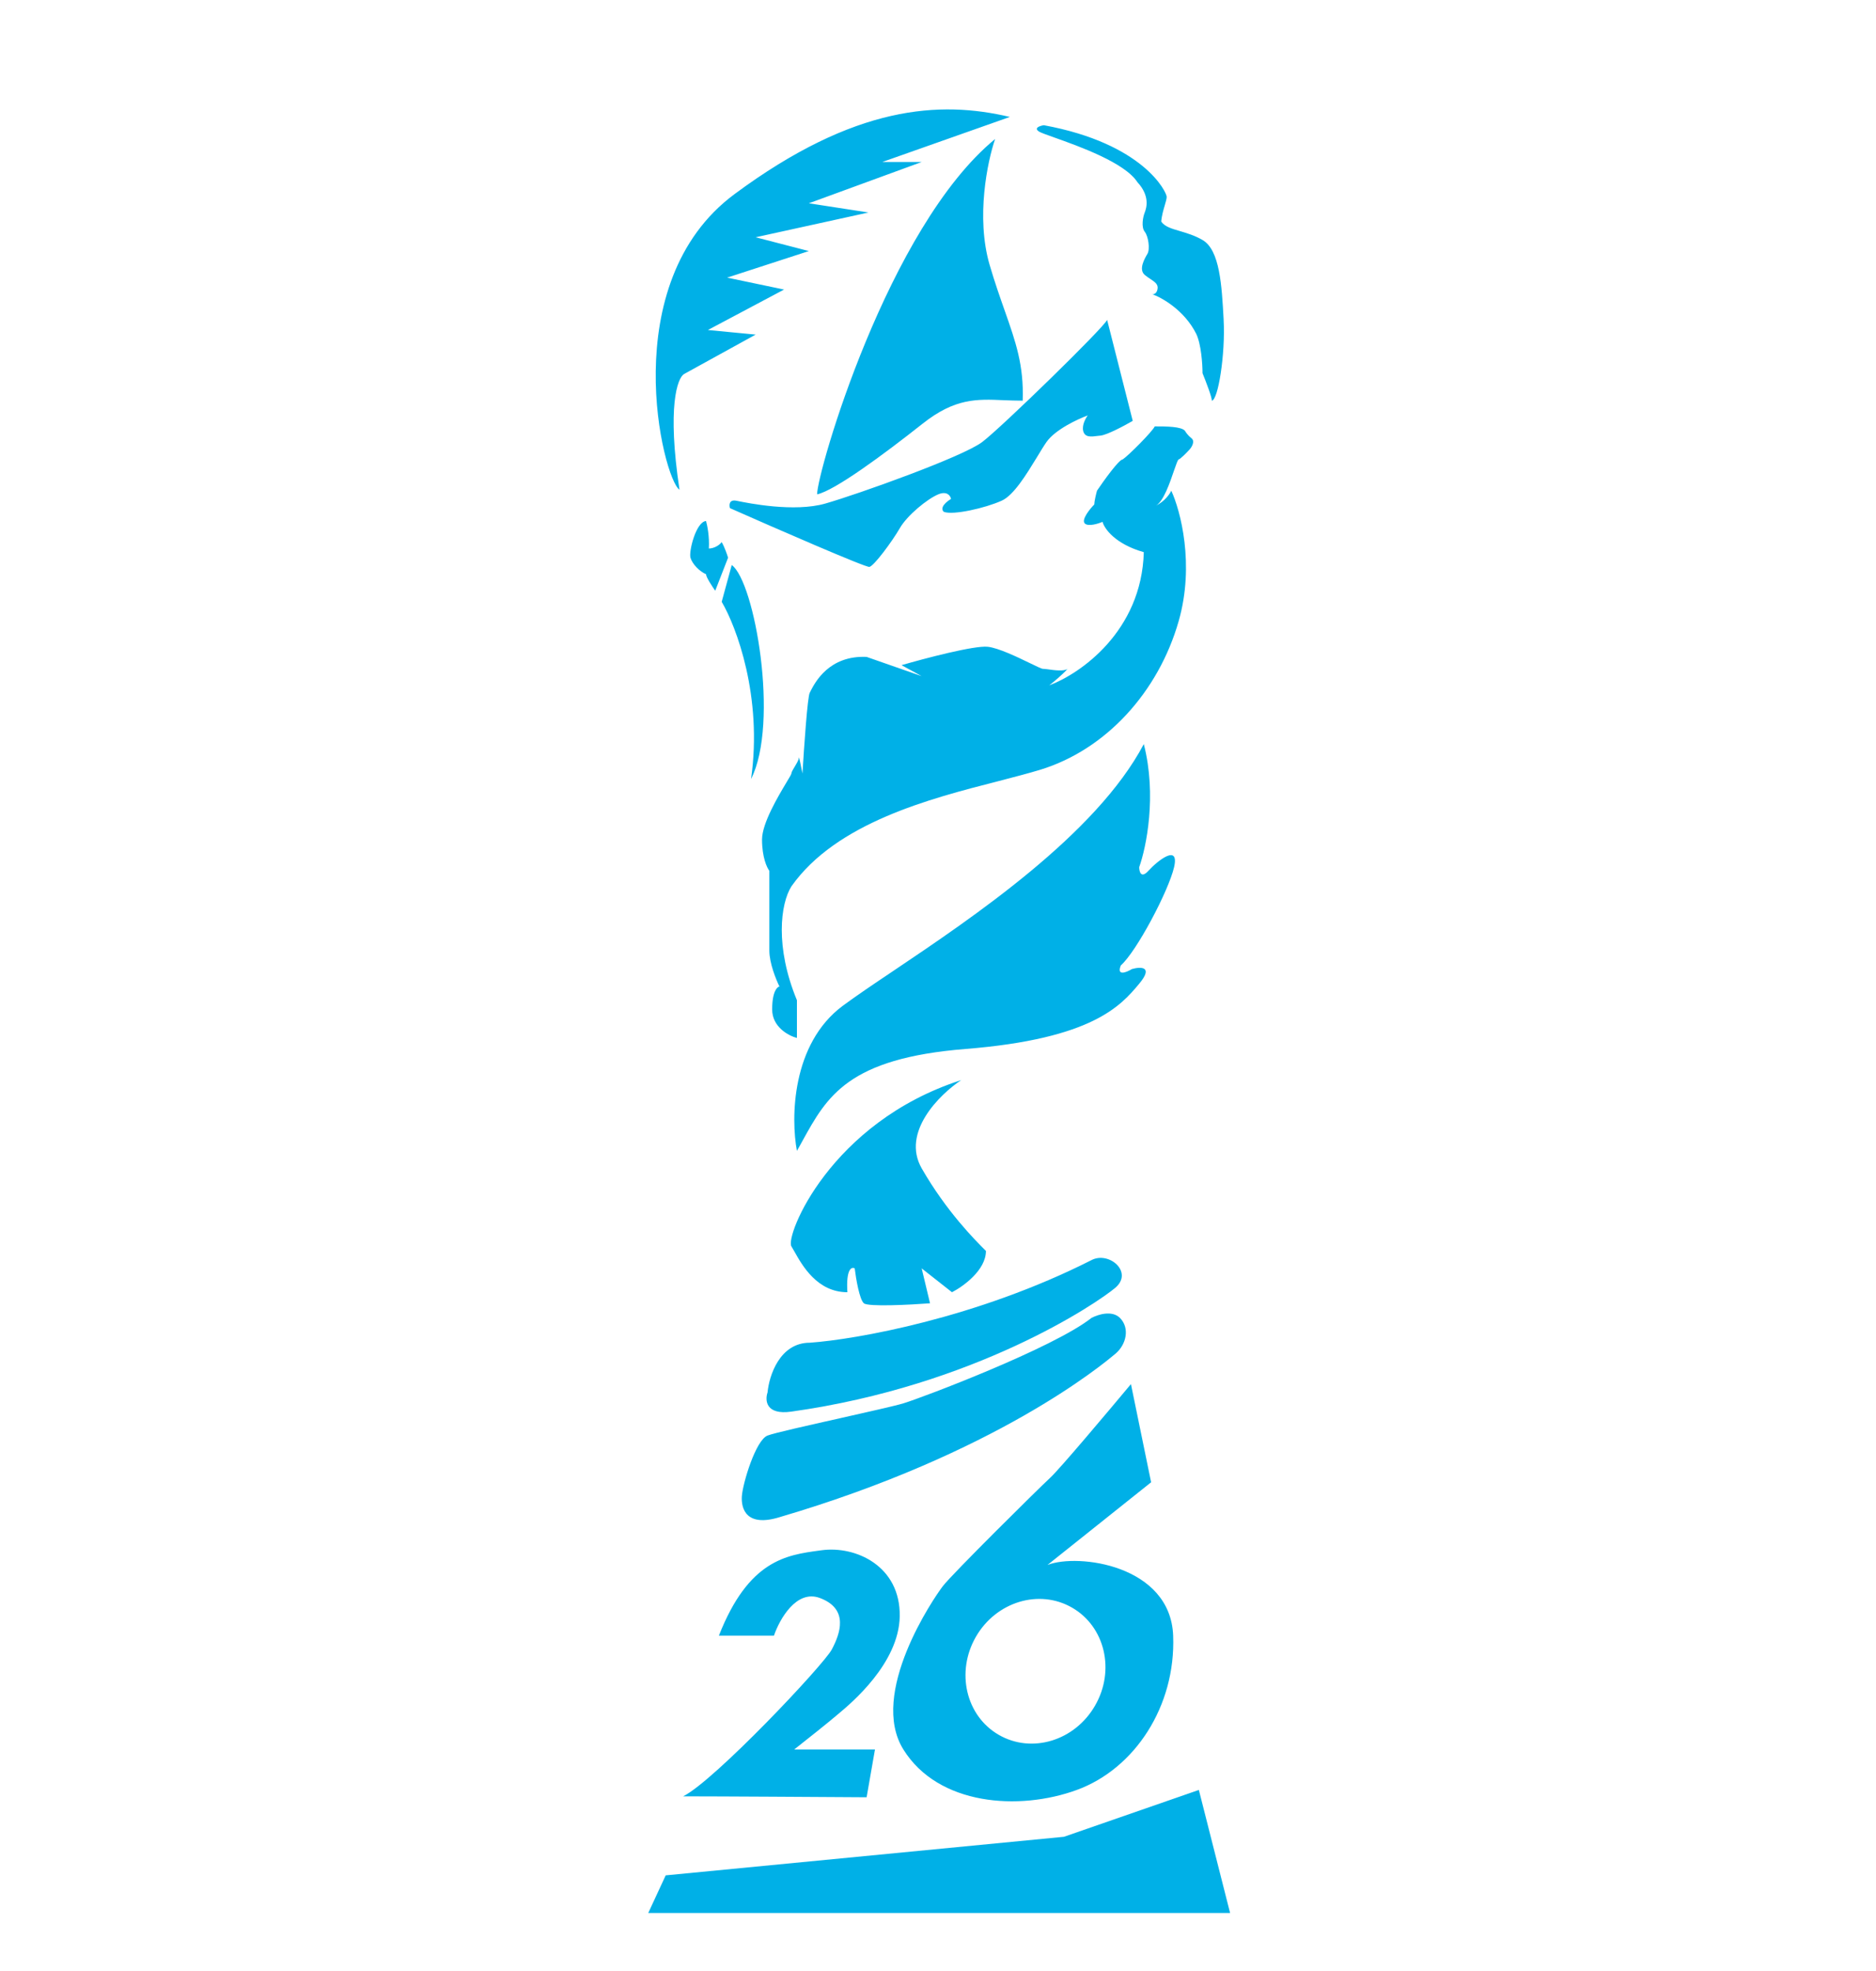 <svg width="20" height="21" viewBox="0 0 20 21" fill="none" xmlns="http://www.w3.org/2000/svg">
<path fill-rule="evenodd" clip-rule="evenodd" d="M10.766 1.246L9.406 1.726H9.826L8.623 2.166L9.259 2.264L8.056 2.528L8.623 2.675L7.752 2.958L8.359 3.085L7.547 3.516L8.056 3.565L7.293 3.985C7.221 4.028 7.111 4.334 7.244 5.218C7.068 5.101 6.549 3.017 7.831 2.068C9.112 1.119 10.022 1.07 10.766 1.246ZM11.128 1.334C11.085 1.341 11.016 1.364 11.079 1.403C11.098 1.414 11.157 1.436 11.24 1.465L11.24 1.465L11.24 1.465C11.502 1.558 11.992 1.733 12.126 1.941C12.262 2.088 12.223 2.215 12.204 2.264C12.184 2.313 12.165 2.42 12.204 2.469C12.243 2.518 12.262 2.655 12.233 2.704C12.204 2.753 12.135 2.87 12.204 2.929C12.224 2.946 12.245 2.96 12.265 2.973C12.311 3.004 12.348 3.028 12.341 3.076C12.333 3.13 12.298 3.138 12.282 3.134C12.386 3.17 12.626 3.305 12.752 3.555C12.806 3.665 12.82 3.881 12.82 3.976C12.856 4.064 12.926 4.246 12.918 4.269C12.986 4.269 13.065 3.77 13.045 3.408L13.045 3.402C13.025 3.042 13.005 2.664 12.82 2.557C12.736 2.508 12.652 2.484 12.579 2.462C12.49 2.436 12.417 2.415 12.38 2.361C12.385 2.295 12.404 2.234 12.418 2.186L12.418 2.186C12.429 2.149 12.438 2.118 12.438 2.097C12.438 2.048 12.194 1.53 11.128 1.334ZM10.55 2.821C10.402 2.313 10.528 1.716 10.609 1.481C9.464 2.42 8.711 5.032 8.711 5.267C8.897 5.228 9.416 4.846 9.836 4.514C10.181 4.241 10.414 4.251 10.703 4.264C10.766 4.266 10.832 4.269 10.903 4.269C10.916 3.892 10.829 3.645 10.712 3.312C10.662 3.17 10.606 3.012 10.55 2.821ZM11.803 3.408L12.076 4.484C11.992 4.533 11.805 4.633 11.734 4.641L11.706 4.644C11.63 4.654 11.566 4.662 11.548 4.592C11.533 4.529 11.574 4.455 11.597 4.426C11.49 4.465 11.251 4.576 11.157 4.709C11.126 4.753 11.091 4.812 11.052 4.876C10.942 5.055 10.807 5.278 10.678 5.335C10.502 5.414 10.159 5.492 10.061 5.453C10.014 5.406 10.094 5.342 10.139 5.316C10.133 5.283 10.097 5.228 10.003 5.267C9.885 5.316 9.67 5.492 9.592 5.629C9.513 5.766 9.318 6.03 9.269 6.04C9.23 6.048 8.261 5.626 7.782 5.414C7.772 5.381 7.772 5.32 7.85 5.335L7.86 5.337C7.978 5.361 8.467 5.46 8.799 5.365C9.142 5.267 10.267 4.866 10.472 4.709C10.678 4.553 11.773 3.486 11.803 3.408ZM12.634 4.592C12.641 4.605 12.664 4.639 12.703 4.67C12.742 4.702 12.706 4.762 12.683 4.788C12.654 4.82 12.589 4.887 12.566 4.895C12.556 4.898 12.539 4.948 12.516 5.014C12.472 5.144 12.404 5.342 12.323 5.388C12.418 5.341 12.472 5.262 12.487 5.228C12.585 5.44 12.738 6.014 12.566 6.617C12.351 7.37 11.793 7.987 11.088 8.202C10.959 8.241 10.807 8.28 10.643 8.323C9.911 8.51 8.916 8.766 8.437 9.444C8.32 9.63 8.261 10.09 8.496 10.657V11.059C8.408 11.036 8.232 10.943 8.232 10.755C8.232 10.567 8.284 10.514 8.31 10.511C8.274 10.439 8.202 10.262 8.202 10.129V9.278C8.176 9.245 8.124 9.133 8.124 8.945C8.124 8.772 8.295 8.486 8.384 8.337C8.416 8.284 8.437 8.249 8.437 8.241C8.437 8.227 8.454 8.199 8.472 8.169C8.493 8.134 8.516 8.096 8.516 8.075C8.516 8.043 8.542 8.173 8.555 8.241C8.571 7.97 8.609 7.419 8.633 7.38C8.636 7.376 8.639 7.369 8.643 7.36C8.689 7.272 8.838 6.981 9.239 6.999L9.826 7.204L9.611 7.087C9.859 7.015 10.39 6.875 10.531 6.891C10.645 6.904 10.843 6.999 10.977 7.064L10.977 7.064C11.05 7.099 11.104 7.126 11.118 7.126C11.128 7.126 11.146 7.128 11.17 7.131C11.238 7.141 11.345 7.155 11.382 7.126C11.327 7.188 11.229 7.269 11.186 7.302C11.512 7.181 12.171 6.729 12.194 5.883C11.889 5.797 11.773 5.632 11.754 5.56C11.708 5.58 11.607 5.611 11.568 5.58C11.519 5.541 11.627 5.414 11.666 5.375C11.666 5.343 11.685 5.264 11.695 5.228C11.77 5.117 11.93 4.895 11.969 4.895C12.028 4.856 12.282 4.602 12.311 4.543C12.429 4.543 12.598 4.543 12.634 4.592ZM7.527 5.551C7.54 5.596 7.565 5.719 7.557 5.844C7.606 5.844 7.664 5.815 7.694 5.776C7.725 5.83 7.752 5.909 7.762 5.942L7.625 6.294C7.593 6.249 7.527 6.149 7.527 6.118C7.459 6.089 7.381 6.011 7.361 5.942C7.342 5.874 7.42 5.56 7.527 5.551ZM7.694 6.412L7.801 6.02C8.046 6.196 8.31 7.703 8.007 8.3C8.132 7.423 7.85 6.676 7.694 6.412ZM8.496 12.262C8.431 11.916 8.437 11.123 8.985 10.716C9.122 10.615 9.306 10.49 9.52 10.347C10.374 9.773 11.685 8.891 12.194 7.928C12.335 8.476 12.22 9.03 12.145 9.239C12.145 9.288 12.165 9.364 12.243 9.278C12.341 9.17 12.575 8.985 12.517 9.239C12.458 9.493 12.116 10.139 11.949 10.286C11.902 10.403 12.008 10.361 12.067 10.325C12.158 10.299 12.302 10.293 12.145 10.481C11.949 10.716 11.646 11.068 10.296 11.176C9.041 11.276 8.817 11.681 8.556 12.154C8.536 12.19 8.517 12.226 8.496 12.262ZM9.826 12.448C9.607 12.064 10.016 11.662 10.247 11.508C8.848 11.959 8.369 13.172 8.437 13.279C8.446 13.293 8.457 13.312 8.469 13.334L8.469 13.334L8.469 13.334L8.469 13.334L8.469 13.334C8.551 13.48 8.711 13.768 9.034 13.768C9.018 13.518 9.08 13.495 9.112 13.514C9.125 13.622 9.163 13.847 9.21 13.886C9.257 13.925 9.699 13.902 9.915 13.886L9.826 13.514L10.149 13.768C10.27 13.706 10.511 13.532 10.511 13.328L10.5 13.317C10.398 13.215 10.09 12.908 9.826 12.448ZM8.633 14.306C9.125 14.271 10.415 14.044 11.636 13.426C11.822 13.328 12.086 13.553 11.891 13.72C11.695 13.886 10.394 14.766 8.437 15.04C8.163 15.079 8.154 14.919 8.183 14.835C8.199 14.659 8.312 14.306 8.633 14.306ZM11.94 14.042C11.854 13.956 11.701 14.007 11.636 14.042C11.225 14.365 9.826 14.893 9.631 14.952C9.541 14.979 9.254 15.043 8.958 15.11L8.958 15.11C8.611 15.188 8.252 15.268 8.183 15.295C8.056 15.344 7.919 15.803 7.909 15.94C7.899 16.077 7.958 16.273 8.31 16.165C10.617 15.487 11.752 14.54 11.887 14.427L11.891 14.424C12.008 14.326 12.047 14.15 11.94 14.042ZM7.664 17.427H8.251C8.31 17.254 8.49 16.932 8.741 17.026C9.054 17.143 8.956 17.408 8.868 17.574C8.78 17.74 7.616 18.973 7.283 19.139C7.69 19.139 8.757 19.146 9.239 19.149L9.328 18.64H8.467C8.591 18.543 8.854 18.333 8.917 18.278C8.922 18.273 8.93 18.267 8.941 18.258C9.075 18.146 9.583 17.722 9.592 17.222C9.601 16.684 9.122 16.468 8.76 16.517L8.738 16.52C8.382 16.568 7.981 16.622 7.664 17.427ZM12.272 15.793L11.167 16.674C11.49 16.547 12.478 16.674 12.507 17.427C12.536 18.18 12.096 18.846 11.48 19.071C10.864 19.296 10.003 19.237 9.631 18.64C9.259 18.044 9.954 17.026 10.052 16.899C10.149 16.772 11.069 15.862 11.196 15.745C11.298 15.651 11.812 15.04 12.057 14.747L12.272 15.793ZM7.097 19.981L11.343 19.57L12.781 19.071L13.114 20.382H6.911L7.097 19.981ZM10.648 18.484C10.999 18.687 11.458 18.548 11.674 18.173C11.891 17.799 11.781 17.331 11.43 17.129C11.079 16.926 10.62 17.065 10.404 17.439C10.188 17.814 10.297 18.282 10.648 18.484Z" fill="#00B0E7"/>
</svg>
